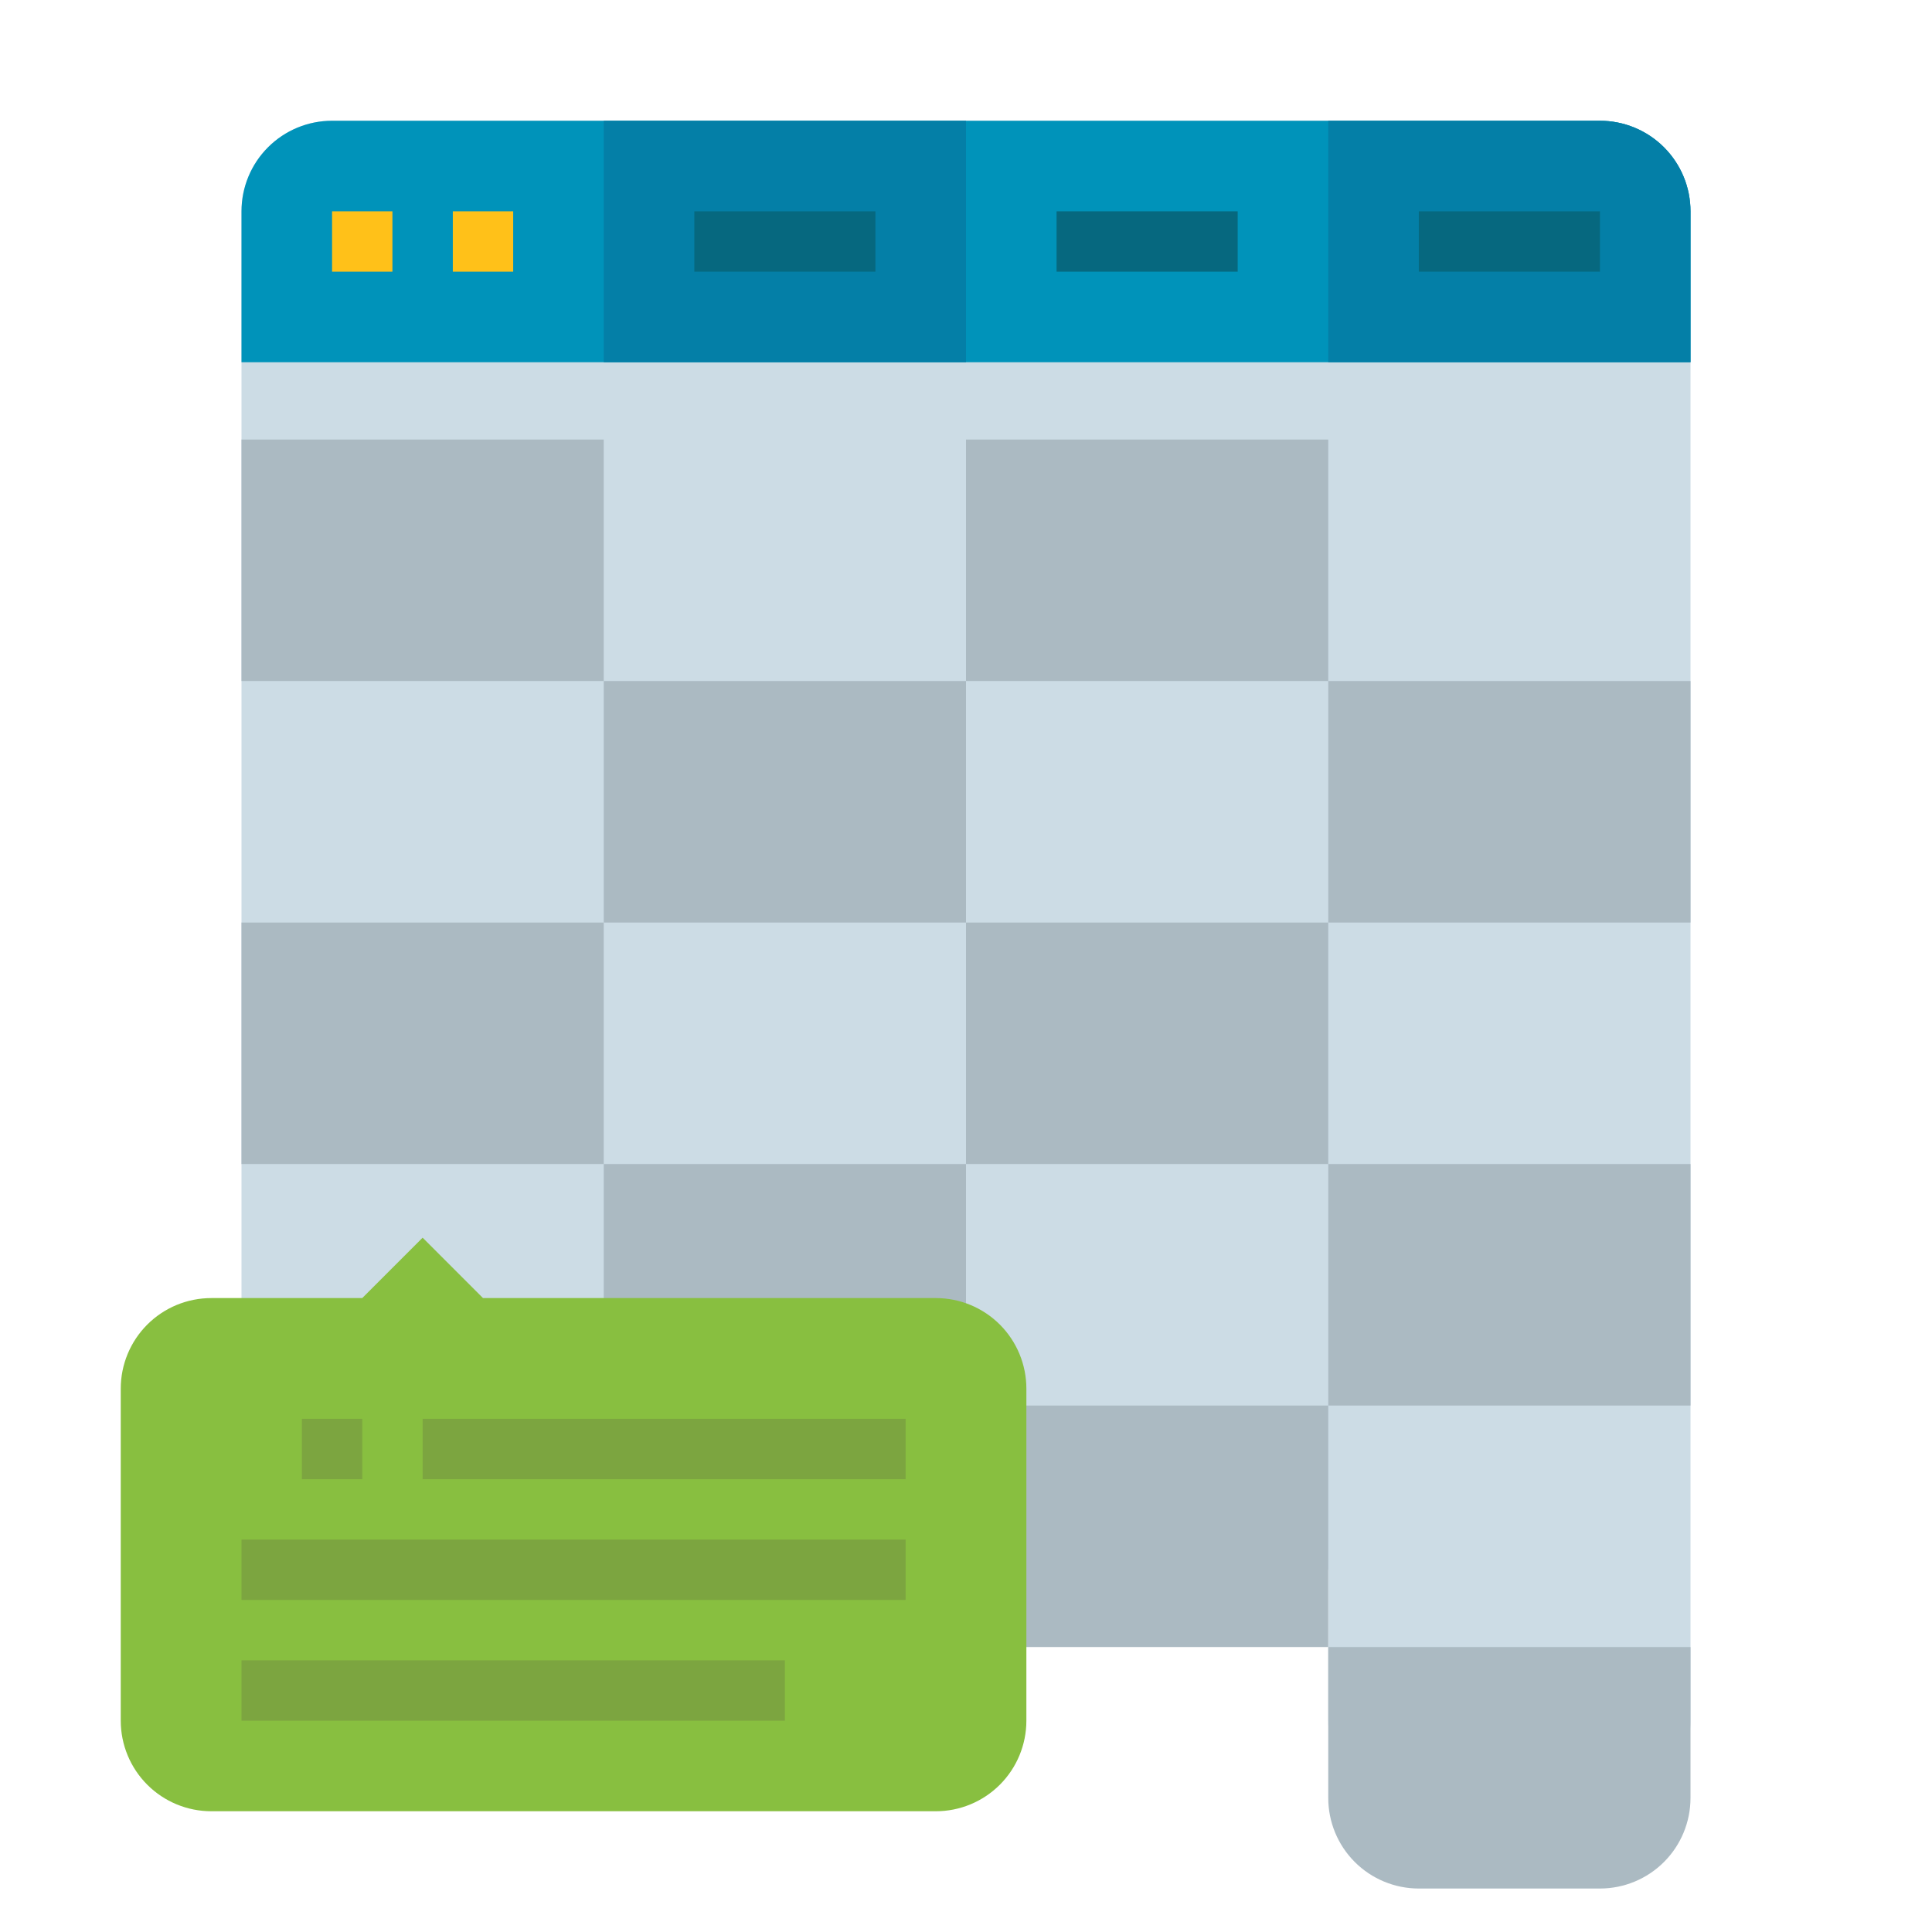 <svg width="100" height="100" viewBox="0 0 100 100" fill="none" xmlns="http://www.w3.org/2000/svg">
<g clip-path="url(#clip0)">
<path d="M17.188 6.25H82.812C84.056 6.25 85.248 6.744 86.127 7.623C87.006 8.502 87.5 9.694 87.5 10.938V89.062C87.5 90.306 87.006 91.498 86.127 92.377C85.248 93.256 84.056 93.75 82.812 93.75H73.438C72.194 93.75 71.002 93.256 70.123 92.377C69.244 91.498 68.75 90.306 68.75 89.062V81.25H12.5V10.938C12.5 9.694 12.994 8.502 13.873 7.623C14.752 6.744 15.944 6.25 17.188 6.25Z" fill="#CCDCE5"/>
<path d="M17.188 6.25H82.812C84.056 6.25 85.248 6.744 86.127 7.623C87.006 8.502 87.5 9.694 87.5 10.938V18.75H12.5V10.938C12.5 9.694 12.994 8.502 13.873 7.623C14.752 6.744 15.944 6.25 17.188 6.25Z" fill="#0093BA"/>
<path d="M31.25 6.25H50V18.75H31.25V6.25Z" fill="#047FA7"/>
<path d="M68.75 6.25H82.812C84.056 6.25 85.248 6.744 86.127 7.623C87.006 8.502 87.5 9.694 87.5 10.938V18.75H68.75V6.25Z" fill="#047FA7"/>
<path d="M17.188 10.938H20.312V14.062H17.188V10.938Z" fill="#FFC119"/>
<path d="M23.438 10.938H26.562V14.062H23.438V10.938Z" fill="#FFC119"/>
<path d="M35.938 10.938H45.312V14.062H35.938V10.938Z" fill="#06687F"/>
<path d="M54.688 10.938H64.062V14.062H54.688V10.938Z" fill="#06687F"/>
<path d="M73.438 10.938H82.812V14.062H73.438V10.938Z" fill="#06687F"/>
<g filter="url(#filter0_d)">
<path d="M12.5 18.75H31.25V31.25H12.5V18.75Z" fill="#ABBAC2"/>
<path d="M50 18.75H68.75V31.25H50V18.75Z" fill="#ABBAC2"/>
<path d="M68.75 31.25H87.5V43.75H68.75V31.25Z" fill="#ABBAC2"/>
<path d="M50 43.75H68.75V56.25H50V43.75Z" fill="#ABBAC2"/>
<path d="M31.25 31.25H50V43.75H31.25V31.25Z" fill="#ABBAC2"/>
<path d="M12.5 43.75H31.25V56.25H12.5V43.75Z" fill="#ABBAC2"/>
<path d="M68.75 56.25H87.5V68.75H68.75V56.25Z" fill="#ABBAC2"/>
<path d="M50 68.75H68.75V81.25H50V68.75Z" fill="#ABBAC2"/>
<path d="M68.75 81.25H87.5V89.062C87.5 90.306 87.006 91.498 86.127 92.377C85.248 93.256 84.056 93.75 82.812 93.75H73.438C72.194 93.75 71.002 93.256 70.123 92.377C69.244 91.498 68.75 90.306 68.75 89.062V81.25Z" fill="#ABBAC2"/>
<path d="M31.25 56.25H50V68.75H31.25V56.25Z" fill="#ABBAC2"/>
</g>
<path d="M48.438 93.75H10.938C9.694 93.75 8.502 93.256 7.623 92.377C6.744 91.498 6.25 90.306 6.25 89.062V71.875C6.25 70.632 6.744 69.439 7.623 68.56C8.502 67.681 9.694 67.188 10.938 67.188H18.75L21.875 64.062L25 67.188H48.438C49.681 67.188 50.873 67.681 51.752 68.56C52.631 69.439 53.125 70.632 53.125 71.875V89.062C53.125 90.306 52.631 91.498 51.752 92.377C50.873 93.256 49.681 93.75 48.438 93.75Z" fill="#88BF40"/>
<path d="M15.625 73.438H18.75V76.562H15.625V73.438Z" fill="#7CA540"/>
<path d="M21.875 73.438H46.875V76.562H21.875V73.438Z" fill="#7CA540"/>
<path d="M12.5 79.688H46.875V82.812H12.5V79.688Z" fill="#7CA540"/>
<path d="M12.5 85.938H40.625V89.062H12.5V85.938Z" fill="#7CA540"/>
</g>
<defs>
<filter id="filter0_d" x="8.5" y="18.75" width="83" height="83" filterUnits="userSpaceOnUse" color-interpolation-filters="sRGB">
<feFlood flood-opacity="0" result="BackgroundImageFix"/>
<feColorMatrix in="SourceAlpha" type="matrix" values="0 0 0 0 0 0 0 0 0 0 0 0 0 0 0 0 0 0 127 0" result="hardAlpha"/>
<feOffset dy="4"/>
<feGaussianBlur stdDeviation="2"/>
<feComposite in2="hardAlpha" operator="out"/>
<feColorMatrix type="matrix" values="0 0 0 0 0 0 0 0 0 0 0 0 0 0 0 0 0 0 0.25 0"/>
<feBlend mode="normal" in2="BackgroundImageFix" result="effect1_dropShadow"/>
<feBlend mode="normal" in="SourceGraphic" in2="effect1_dropShadow" result="shape"/>
</filter>
<clipPath id="clip0">
<rect width="100" height="100" fill="white"/>
</clipPath>
</defs>
</svg>
